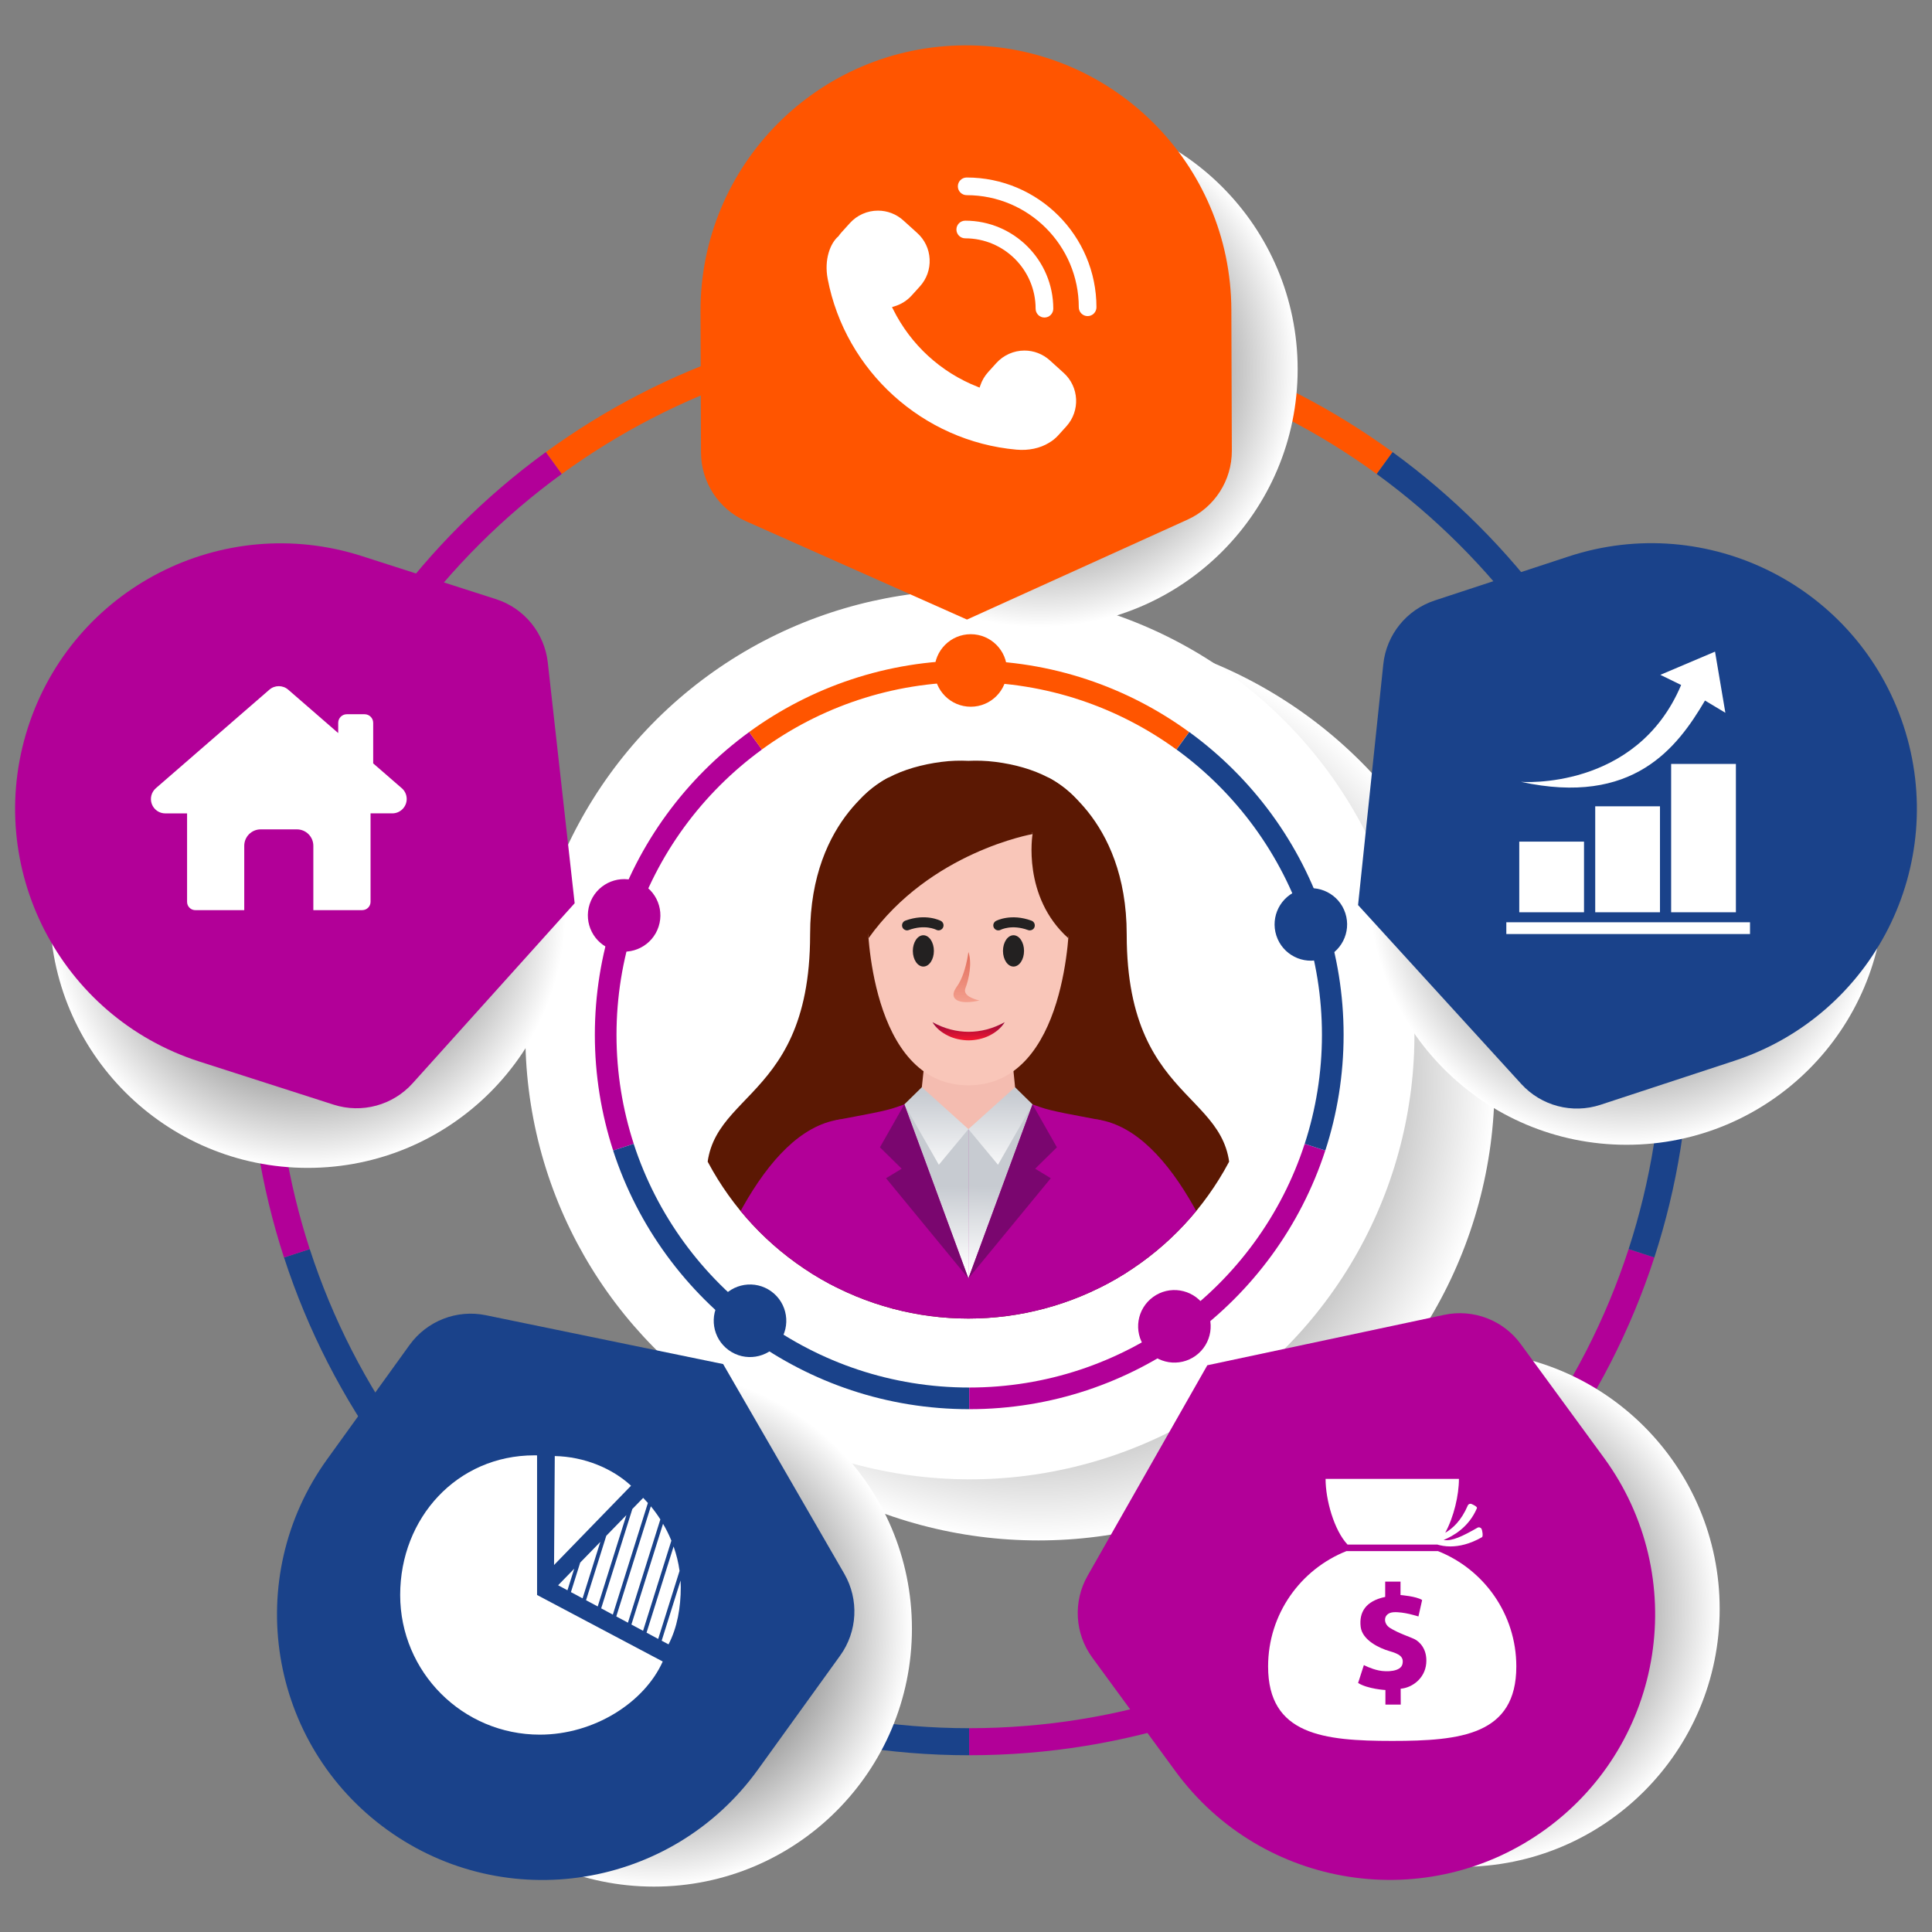 <?xml version="1.0" encoding="utf-8"?>
<!-- Generator: Adobe Illustrator 26.0.1, SVG Export Plug-In . SVG Version: 6.00 Build 0)  -->
<svg version="1.1" id="Capa_1" xmlns="http://www.w3.org/2000/svg" xmlns:xlink="http://www.w3.org/1999/xlink" x="0px" y="0px"
	 viewBox="0 0 512 512" style="enable-background:new 0 0 512 512;" xml:space="preserve">
<rect x="0" y="0" width="512" height="512" fill="#808080" stroke="none"/>
<style type="text/css">
	.st0{fill:#FF5408;}
	.st1{fill:#FF671D;}
	.st2{fill:#9D1D96;}
	.st3{fill:#1A428A;}
	.st4{fill:#F6A98F;}
	.st5{fill:#3C3C3B;}
	.st6{fill:#575756;}
	.st7{fill:#FCFAFA;}
	.st8{fill:#4569AF;}
	.st9{fill:#FBC19D;}
	.st10{fill:#ECECEC;}
	.st11{fill:url(#SVGID_1_);}
	.st12{fill:#FFFFFF;}
	.st13{fill:url(#SVGID_00000131357154489217245470000004139277623854745776_);}
	.st14{fill:url(#SVGID_00000090275853352432900760000012968678807973290157_);}
	.st15{fill:url(#SVGID_00000022540925498977072080000001471299211016029577_);}
	.st16{fill-rule:evenodd;clip-rule:evenodd;fill:#FF1753;}
	.st17{fill-rule:evenodd;clip-rule:evenodd;fill:#FFFFFF;}
	.st18{fill-rule:evenodd;clip-rule:evenodd;fill:#00C9D0;}
	.st19{fill:#B2B1B1;}
	.st20{fill:#B7B6B6;}
	.st21{fill:#B20098;}
	.st22{fill:#51504F;}
	.st23{fill:#4474BC;}
	.st24{opacity:0.33;fill:#FFFFFF;}
	.st25{fill:#E01717;}
	.st26{fill:#EDEBEB;}
	.st27{opacity:0.37;}
	.st28{fill:#F487E9;}
	.st29{fill:#E849E1;}
	.st30{fill:#CE1BBD;}
	.st31{fill:#A0C0E0;}
	.st32{fill:#5E8ABF;}
	.st33{fill:#3865A5;}
	.st34{fill:#F4CBBE;}
	.st35{fill:#F4B098;}
	.st36{fill:#F77F4F;}
	.st37{fill:url(#SVGID_00000001642311722072219340000013672539408192684423_);}
	.st38{fill:url(#SVGID_00000061462521643940868180000009865169582446288830_);}
	.st39{fill:url(#SVGID_00000052791105285949308560000017523763322004574602_);}
	.st40{fill:url(#SVGID_00000058547199930539422280000010901376634398376124_);}
	.st41{fill:url(#SVGID_00000124874551373168677200000005551577298782283702_);}
	.st42{fill:#FF5500;}
	.st43{fill:url(#SVGID_00000154399546116931155340000013621877887524844691_);}
	.st44{fill:url(#SVGID_00000154403864307735903710000011007163277918380961_);}
	.st45{fill:url(#SVGID_00000057134055443220497810000007130356158131479717_);}
	.st46{fill:url(#SVGID_00000030472084450542471020000004267110062303455652_);}
	.st47{fill:url(#SVGID_00000087398275035691105510000018233438592852770491_);}
	.st48{clip-path:url(#SVGID_00000088094382039301681090000016163187040885211042_);}
	.st49{fill-rule:evenodd;clip-rule:evenodd;fill:#5B1803;}
	.st50{fill:#E58A76;}
	.st51{fill:#F9AD95;}
	.st52{fill:#5B1803;}
	.st53{fill:#E2EBED;}
	.st54{fill:#F4BCB0;}
	.st55{fill-rule:evenodd;clip-rule:evenodd;fill:#F9C6B9;}
	.st56{fill:#232121;}
	.st57{fill-rule:evenodd;clip-rule:evenodd;fill:#B20098;}
	.st58{fill-rule:evenodd;clip-rule:evenodd;fill:url(#SVGID_00000038375056374579237550000012744720774222042291_);}
	.st59{fill-rule:evenodd;clip-rule:evenodd;fill:url(#SVGID_00000124125899074814372730000011663972496000065968_);}
	.st60{fill:#1D3751;}
	.st61{fill:#20346D;}
	.st62{fill:url(#SVGID_00000069358875770104869470000017431277644250510989_);}
	.st63{fill-rule:evenodd;clip-rule:evenodd;fill:url(#SVGID_00000171699718512548005590000006913338666215385222_);}
	.st64{fill-rule:evenodd;clip-rule:evenodd;fill:url(#SVGID_00000052788644559915704890000002345596273810159504_);}
	.st65{fill:#7A066F;}
	.st66{fill:url(#SVGID_00000064326869705260373840000006006301055780621500_);}
	.st67{fill:#11162A;}
	.st68{fill:#2A599E;}
	.st69{fill:#002133;}
	.st70{fill:#FFFEFF;}
	.st71{fill:#617478;}
	.st72{opacity:0.67;}
	.st73{opacity:0.15;}
	.st74{fill:#F0F1F2;}
	.st75{fill:#0086B5;}
	.st76{fill:#FFF69D;}
	.st77{fill:#484849;}
	.st78{fill:#EA7A00;}
	.st79{fill:#525251;}
	.st80{fill:#701E43;}
	.st81{fill:#FDF4F9;}
	.st82{fill:#F28E0F;}
	.st83{fill:#E25028;}
	.st84{fill:#EFEFEF;}
	.st85{fill:#FFB48C;}
	.st86{fill:#F19F77;}
	.st87{fill:#353534;}
	.st88{fill:#1F1F1F;}
	.st89{fill:#E9E9E9;}
	.st90{fill:#C9C9C9;}
	.st91{fill:#2C2C2B;}
	.st92{opacity:0.12;fill:#FFFFFF;}
	.st93{fill:#00A4DD;}
	.st94{fill:#DCDCDC;}
	.st95{fill:none;stroke:#FFFFFF;stroke-width:4;stroke-linecap:round;stroke-linejoin:round;}
	.st96{fill:none;stroke:#FFFFFF;stroke-width:4;stroke-linecap:round;stroke-linejoin:round;stroke-dasharray:0.251,8.039;}
	.st97{fill:#BBE2F9;}
	.st98{fill:#C6C6C6;}
	.st99{fill:#0080C6;}
	.st100{fill:#FFF2DB;}
	.st101{fill:#930386;}
	.st102{fill:#31241C;}
	.st103{fill:#EA9363;}
	.st104{opacity:0.15;fill:#AB5D2D;}
	.st105{fill:#1A191F;}
	.st106{fill:#1F0E03;}
	.st107{fill:#49687A;}
	.st108{fill:#F5CDB3;}
	.st109{clip-path:url(#SVGID_00000153691757047512217590000013957576780568218557_);}
	.st110{fill:#F86E3C;}
	.st111{opacity:0.6;fill:#FFD045;}
	.st112{clip-path:url(#SVGID_00000153691757047512217590000013957576780568218557_);fill:#B20098;}
	.st113{clip-path:url(#XMLID_00000097495555755044817300000007239207205586024628_);fill:#1A428A;}
	.st114{clip-path:url(#XMLID_00000149362122539596735730000010338570413378982030_);fill:#1A428A;}
	.st115{clip-path:url(#SVGID_00000114765686034684677010000017495033880463574949_);}
	.st116{fill:#D19E7B;}
	.st117{opacity:0.2;clip-path:url(#XMLID_00000100354575893436126400000009816609437570656177_);fill:#96A8B4;}
	.st118{fill:#496870;}
	.st119{opacity:0.4;fill:#FFFFFF;}
	.st120{fill:none;stroke:#1B424C;stroke-width:26;stroke-miterlimit:10;}
	.st121{fill:#FFBC99;}
	.st122{opacity:0.5;fill:#FFFFFF;}
	.st123{opacity:0.2;clip-path:url(#XMLID_00000164489752821149158500000002438376700016347276_);fill:#96A8B4;}
</style>
<g>
	<g>
		
			<radialGradient id="SVGID_1_" cx="187.129" cy="347.661" r="55.068" gradientTransform="matrix(2.195 0 0 2.195 -135.566 -475.789)" gradientUnits="userSpaceOnUse">
			<stop  offset="0" style="stop-color:#000000"/>
			<stop  offset="1" style="stop-color:#FFFFFF"/>
		</radialGradient>
		<circle class="st11" cx="275.19" cy="287.35" r="120.88"/>
		<path class="st42" d="M256.84,90.5v-7.17c-41.94,0-80.7,13.56-112.2,36.49l4.22,5.8C179.18,103.55,216.48,90.5,256.84,90.5z"/>
		<path class="st42" d="M364.83,125.61l4.22-5.8c-31.5-22.93-70.26-36.49-112.2-36.49v7.17C297.21,90.5,334.51,103.55,364.83,125.61
			z"/>
		
			<ellipse transform="matrix(0.988 -0.157 0.157 0.988 -39.781 43.61)" class="st12" cx="256.84" cy="274.24" rx="117.76" ry="117.76"/>
		<path class="st3" d="M148.86,422.87c-31.01-22.57-54.68-54.59-66.77-91.85l-6.82,2.22c12.57,38.71,37.16,71.98,69.38,95.43
			c31.5,22.93,70.26,36.49,112.2,36.49v-7.17C216.48,457.99,179.18,444.94,148.86,422.87z"/>
		<path class="st21" d="M144.64,119.81c-32.22,23.45-56.81,56.72-69.38,95.43c-6.03,18.59-9.34,38.4-9.34,59
			c0,20.6,3.3,40.41,9.34,59l6.82-2.22c-5.81-17.89-8.99-36.96-8.99-56.78c0-19.82,3.18-38.9,8.99-56.78
			c12.1-37.26,35.76-69.28,66.77-91.85L144.64,119.81z"/>
		<path class="st21" d="M431.6,331.02c-12.1,37.26-35.76,69.28-66.77,91.85c-30.32,22.07-67.62,35.12-107.99,35.12v7.17
			c41.94,0,80.7-13.56,112.2-36.49c32.22-23.45,56.81-56.72,69.38-95.43L431.6,331.02z"/>
		<path class="st3" d="M438.43,215.24c-12.57-38.71-37.16-71.98-69.38-95.43l-4.22,5.8c31.01,22.57,54.68,54.59,66.77,91.85
			c5.81,17.89,8.99,36.96,8.99,56.78c0,19.82-3.18,38.9-8.99,56.78l6.82,2.22c6.03-18.59,9.34-38.4,9.34-59
			C447.76,253.64,444.46,233.83,438.43,215.24z"/>
		<path class="st21" d="M198.54,193.99c-16.74,12.19-29.52,29.48-36.05,49.59c-3.14,9.66-4.85,19.96-4.85,30.66s1.72,21,4.85,30.66
			l5.46-1.77c-2.95-9.1-4.57-18.8-4.57-28.89c0-10.08,1.62-19.79,4.57-28.89c6.15-18.95,18.19-35.24,33.97-46.72L198.54,193.99z"/>
		<path class="st3" d="M201.91,349.85c-15.78-11.48-27.81-27.77-33.97-46.72l-5.46,1.77c6.53,20.12,19.31,37.41,36.05,49.59
			c16.37,11.91,36.51,18.96,58.31,18.96v-5.74C236.31,367.72,217.33,361.08,201.91,349.85z"/>
		<path class="st42" d="M256.84,175.03c-21.8,0-41.94,7.05-58.31,18.96l3.37,4.64c15.42-11.22,34.4-17.86,54.93-17.86
			c20.54,0,39.51,6.64,54.93,17.86l3.37-4.64C298.78,182.07,278.64,175.03,256.84,175.03z"/>
		<path class="st21" d="M345.75,303.13c-6.15,18.95-18.19,35.24-33.97,46.72c-15.42,11.22-34.4,17.86-54.93,17.86v5.74
			c21.8,0,41.94-7.05,58.31-18.96c16.74-12.19,29.52-29.48,36.05-49.59L345.75,303.13z"/>
		<path class="st3" d="M351.21,243.58c-6.53-20.12-19.31-37.41-36.05-49.59l-3.37,4.64c15.78,11.48,27.81,27.77,33.97,46.72
			c2.95,9.1,4.57,18.8,4.57,28.89c0,10.08-1.62,19.79-4.57,28.89l5.46,1.77c3.14-9.66,4.85-19.96,4.85-30.66
			S354.34,253.24,351.21,243.58z"/>
		
			<radialGradient id="SVGID_00000151502443506635579310000015777662155126919582_" cx="187.284" cy="261.328" r="31.145" gradientTransform="matrix(2.195 0 0 2.195 -135.566 -475.789)" gradientUnits="userSpaceOnUse">
			<stop  offset="0" style="stop-color:#000000"/>
			<stop  offset="1" style="stop-color:#FFFFFF"/>
		</radialGradient>
		<circle style="fill:url(#SVGID_00000151502443506635579310000015777662155126919582_);" cx="275.53" cy="97.84" r="68.36"/>
		<g>
			<g>
				<g>
					<g>
						<path class="st42" d="M255.75,12.02L255.75,12.02L255.75,12.02c-38.85,0.13-70.24,31.73-70.11,70.58l0.13,37.32
							c0.03,7.87,4.67,14.98,11.85,18.18l58.64,26.09l58.46-26.49c7.17-3.25,11.76-10.4,11.73-18.26l-0.13-37.32
							C326.2,43.28,294.6,11.89,255.75,12.02z"/>
					</g>
				</g>
				<circle class="st42" cx="257.26" cy="177.68" r="9.61"/>
			</g>
		</g>
		
			<radialGradient id="SVGID_00000125604517686415971430000017609956359025221554_" cx="258.138" cy="323.822" r="31.145" gradientTransform="matrix(2.195 0 0 2.195 -135.566 -475.789)" gradientUnits="userSpaceOnUse">
			<stop  offset="0" style="stop-color:#000000"/>
			<stop  offset="1" style="stop-color:#FFFFFF"/>
		</radialGradient>
		<circle style="fill:url(#SVGID_00000125604517686415971430000017609956359025221554_);" cx="431.06" cy="235.02" r="68.36"/>
		<g>
			<g>
				<g>
					<g>
						<path class="st3" d="M504.46,192.35L504.46,192.35L504.46,192.35c-12.13-36.91-51.89-57-88.79-44.87l-35.45,11.65
							c-7.47,2.46-12.81,9.07-13.63,16.89l-6.69,63.83l43.26,47.42c5.3,5.81,13.52,7.97,20.99,5.51l35.45-11.65
							C496.51,269.02,516.59,229.26,504.46,192.35z"/>
					</g>
				</g>
				<path class="st3" d="M350.36,254.12c5.05-1.64,7.81-7.06,6.17-12.11c-1.64-5.05-7.06-7.81-12.11-6.17
					c-5.05,1.64-7.81,7.06-6.17,12.11C339.89,253,345.31,255.76,350.36,254.12z"/>
			</g>
		</g>
		
			<radialGradient id="SVGID_00000134937833959201212660000013627694884892961680_" cx="238.235" cy="410.995" r="31.145" gradientTransform="matrix(2.195 0 0 2.195 -135.566 -475.789)" gradientUnits="userSpaceOnUse">
			<stop  offset="0" style="stop-color:#000000"/>
			<stop  offset="1" style="stop-color:#FFFFFF"/>
		</radialGradient>
		<circle style="fill:url(#SVGID_00000134937833959201212660000013627694884892961680_);" cx="387.37" cy="426.37" r="68.36"/>
		<g>
			<g>
				<g>
					<g>
						<path class="st21" d="M409.82,484.62L409.82,484.62L409.82,484.62c31.35-22.94,38.17-66.96,15.23-98.31l-22.04-30.12
							c-4.65-6.35-12.58-9.38-20.28-7.74l-62.78,13.36l-31.73,55.79c-3.89,6.84-3.4,15.32,1.24,21.67l22.04,30.12
							C334.45,500.74,378.47,507.56,409.82,484.62z"/>
					</g>
				</g>
				<path class="st21" d="M303.45,357.14c3.12,4.29,9.13,5.25,13.43,2.13c4.29-3.12,5.25-9.13,2.13-13.43
					c-3.12-4.29-9.13-5.25-13.42-2.13C301.28,346.84,300.33,352.85,303.45,357.14z"/>
			</g>
		</g>
		
			<radialGradient id="SVGID_00000070800513061895572710000003604805255217487234_" cx="140.712" cy="413.384" r="31.145" gradientTransform="matrix(2.195 0 0 2.195 -135.566 -475.789)" gradientUnits="userSpaceOnUse">
			<stop  offset="0" style="stop-color:#000000"/>
			<stop  offset="1" style="stop-color:#FFFFFF"/>
		</radialGradient>
		<circle style="fill:url(#SVGID_00000070800513061895572710000003604805255217487234_);" cx="173.31" cy="431.61" r="68.36"/>
		<g>
			<g>
				<g>
					<g>
						<path class="st3" d="M102.61,484.92L102.61,484.92L102.61,484.92c31.51,22.73,75.48,15.61,98.21-15.9l21.83-30.27
							c4.6-6.38,5.03-14.87,1.1-21.68l-32.11-55.58l-62.87-12.94c-7.71-1.59-15.62,1.5-20.23,7.88l-21.83,30.27
							C63.98,418.22,71.1,462.19,102.61,484.92z"/>
					</g>
				</g>
				<path class="st3" d="M190.98,344.37c-3.12,4.29-2.17,10.31,2.13,13.43c4.29,3.12,10.3,2.17,13.43-2.13
					c3.12-4.29,2.17-10.3-2.13-13.43C200.11,339.12,194.1,340.07,190.98,344.37z"/>
			</g>
		</g>
		
			<radialGradient id="SVGID_00000126311265747541770570000012232927285068719551_" cx="98.917" cy="326.608" r="31.145" gradientTransform="matrix(2.195 0 0 2.195 -135.566 -475.789)" gradientUnits="userSpaceOnUse">
			<stop  offset="0" style="stop-color:#000000"/>
			<stop  offset="1" style="stop-color:#FFFFFF"/>
		</radialGradient>
		<circle style="fill:url(#SVGID_00000126311265747541770570000012232927285068719551_);" cx="81.56" cy="241.14" r="68.36"/>
		<g>
			<g>
				<g>
					<g>
						<path class="st21" d="M7.39,192.84L7.39,192.84L7.39,192.84c-11.88,36.99,8.47,76.61,45.47,88.49l35.53,11.41
							c7.49,2.41,15.69,0.19,20.96-5.66l42.94-47.71l-7.12-63.79c-0.87-7.82-6.25-14.4-13.74-16.8l-35.53-11.41
							C58.89,135.5,19.27,155.85,7.39,192.84z"/>
					</g>
				</g>
				<path class="st21" d="M168.37,233.45c-5.05-1.64-10.47,1.12-12.11,6.17s1.12,10.47,6.17,12.11c5.05,1.64,10.47-1.12,12.11-6.17
					C176.18,240.51,173.42,235.09,168.37,233.45z"/>
			</g>
		</g>
	</g>
	<g>
		<g>
			<g>
				<defs>
					<circle id="SVGID_00000075854180614393563080000004232562863310647702_" cx="256.64" cy="271.23" r="78.2"/>
				</defs>
				<clipPath id="SVGID_00000043444656980819611770000014897565311605928066_">
					<use xlink:href="#SVGID_00000075854180614393563080000004232562863310647702_"  style="overflow:visible;"/>
				</clipPath>
				<g style="clip-path:url(#SVGID_00000043444656980819611770000014897565311605928066_);">
					<path class="st49" d="M263.82,201.91c-2.59-0.33-4.95-0.38-7.17-0.28c-2.22-0.1-4.58-0.06-7.17,0.28
						c-20.69,2.67-34.9,16.37-23.47,46.44c6.75,17.77,20.68,19.97,30.64,18.94c9.96,1.03,23.89-1.18,30.64-18.94
						C298.71,218.28,284.51,204.57,263.82,201.91z"/>
					<g>
						<g>
							<g>
								<path class="st50" d="M196.58,418.74c0,0,2.26,7.14,1.52,11.21c-0.74,4.06-8.05,5.33-8.05,5.33s-1.01-7-1.17-7.89
									c-0.16-0.89-0.26-2.02,1.06-3.23C191.24,422.95,196.58,418.74,196.58,418.74z"/>
								<path class="st51" d="M214.24,354.36c0,0-16.3,42.43-18.82,48.82s2.6,13.33,1.08,22.16c-1.52,8.82-5.94,15.97-8.76,16.03
									c-2.82,0.05-1.96-3.47-1.96-3.47s-0.98,2.51-3.8,1.91c-2.82-0.6-1.62-4.67-1.62-4.67s-1.7,1.17-3.39,0.21
									c-1.69-0.96-0.7-4.01-0.7-4.01s-1.11,0.52-2.06-0.57c-0.95-1.09-1.02-3.36,1.08-6.33c2.1-2.97,1.09-8.25,2-13.66
									c0.34-2.01,8.25-48.75,11.89-65.41c2.04-9.36,10.6-12.51,18.11-10.45C210.7,335.83,218.5,343.26,214.24,354.36z"/>
								<path class="st50" d="M194.83,365.98l-7.58-0.41l-2.52,2.73v0c0,0,7.29,7.77,19.07,13.21c1.84-4.77,3.72-9.65,5.37-13.94
									C203.95,367.1,194.83,365.98,194.83,365.98z"/>
								<path class="st50" d="M215.36,349.74c-0.31-0.57-0.6-0.97-0.86-1.14c-2.49-1.66-10.63-5.98-12.79-5.48
									c-2.16,0.5-14.51,11.9-14.51,11.9l0,0c0,0,7.98,12.24,20.77,15.61c3.46-8.99,6.26-16.28,6.26-16.28
									C214.86,352.73,215.2,351.2,215.36,349.74z"/>
								<path class="st50" d="M181.68,439.7c-0.08-0.05-1.32-0.94-0.17-4.46c1.19-3.64,2.56-6.62,2.33-6.83
									c-0.15-0.14-3.5,6.7-3.5,6.7S179.24,438.89,181.68,439.7z"/>
								<path class="st50" d="M176.95,435.33c0,0-0.95-1.41,0.47-4.65c1.42-3.25,1.52-2.72,1.26-2.75
									c-0.57-0.08-2.42,3.39-2.42,3.39S175.26,434.37,176.95,435.33z"/>
								<path class="st50" d="M187.78,436.2c1.88-3.99,2.48-6.05,2.69-6.9c0.21-0.85-3.7,6.41-4.69,8.59c0,0-0.68,2.8,1.18,3.36
									C186.95,441.25,185.9,440.19,187.78,436.2z"/>
							</g>
							<g>
								<g>
									<path class="st52" d="M298.59,247.65c0-31.42-20.56-41.48-20.56-41.48l-21.39-0.7l-21.39,0.7c0,0-20.56,10.06-20.56,41.48
										c0,47.88-32.19,40.91-26.76,69.61c5.43,28.7,68.71,38.11,68.71,38.11s63.28-9.42,68.71-38.11
										C330.78,288.57,298.59,295.54,298.59,247.65z"/>
									<path class="st21" d="M222.21,296.72c-19.85,3.18-33.68,36.45-42.49,66.67c-1.43,4.91,22.1,11.67,34.67,10.5
										C214.4,373.9,234.9,294.69,222.21,296.72z"/>
									<path class="st12" d="M181.64,357.06c-0.66,2.12-1.3,4.23-1.91,6.33c-1.43,4.91,22.1,11.67,34.67,10.5
										c0,0,0.76-2.92,1.89-7.62C204.66,367.21,184.44,361.77,181.64,357.06z"/>
									<path class="st53" d="M214.45,373.69c0.01-0.05,0.02-0.1,0.04-0.16c0.02-0.07,0.04-0.15,0.06-0.24
										c0.01-0.06,0.03-0.12,0.05-0.18c0.01-0.05,0.03-0.11,0.04-0.17c0.05-0.18,0.09-0.37,0.15-0.6c0-0.02,0.01-0.03,0.01-0.05
										c0.03-0.13,0.07-0.26,0.1-0.41c0.02-0.1,0.05-0.2,0.08-0.3c0.05-0.18,0.09-0.37,0.14-0.57c0.03-0.13,0.07-0.27,0.1-0.41
										c0.03-0.13,0.07-0.26,0.1-0.4c0.05-0.2,0.1-0.41,0.15-0.62c0.04-0.16,0.08-0.32,0.12-0.48c0.05-0.21,0.1-0.42,0.16-0.64
										c0.03-0.12,0.06-0.23,0.09-0.35c0.08-0.33,0.16-0.67,0.25-1.02c0.02-0.08,0.04-0.15,0.06-0.23
										c0.04-0.18,0.09-0.38,0.14-0.57c-4.31,0.35-9.79-0.19-15.14-1.23l-2.54,7.56c1.36,0.28,2.73,0.52,4.1,0.72
										c0.06,0.01,0.13,0.02,0.19,0.03c1.32,0.19,2.63,0.35,3.91,0.46c0.11,0.01,0.21,0.02,0.32,0.03
										c0.54,0.04,1.07,0.08,1.59,0.11c0.1,0.01,0.2,0.01,0.3,0.02c0.59,0.03,1.17,0.05,1.74,0.05c0.1,0,0.2,0,0.3,0
										c0.46,0,0.92,0,1.36-0.02c0.14,0,0.29-0.01,0.43-0.01c0.53-0.02,1.05-0.05,1.54-0.1c0,0,0.01-0.04,0.03-0.13
										C214.43,373.75,214.44,373.72,214.45,373.69z"/>
									<path class="st51" d="M299.05,354.36c0,0,16.3,42.43,18.82,48.82c2.52,6.39-2.6,13.33-1.08,22.16
										c1.52,8.82,5.94,15.97,8.76,16.03c2.82,0.05,1.96-3.47,1.96-3.47s0.98,2.51,3.8,1.91s1.62-4.67,1.62-4.67
										s1.7,1.17,3.39,0.21c1.69-0.96,0.7-4.01,0.7-4.01s1.11,0.52,2.06-0.57c0.95-1.09,1.02-3.36-1.08-6.33
										c-2.1-2.97-1.09-8.25-2-13.66c-0.34-2.01-8.25-48.75-11.89-65.41c-2.04-9.36-10.6-12.51-18.11-10.45
										C302.59,335.83,294.78,343.26,299.05,354.36z"/>
									<path class="st50" d="M318.45,365.98l7.58-0.41l2.52,2.73v0c0,0-7.29,7.77-19.07,13.21c-1.84-4.77-3.72-9.65-5.37-13.94
										C309.33,367.1,318.45,365.98,318.45,365.98z"/>
									<path class="st21" d="M291.07,296.72c19.85,3.18,33.68,36.45,42.49,66.67c1.43,4.91-22.1,11.67-34.67,10.5
										C298.89,373.9,278.39,294.69,291.07,296.72z"/>
									<path class="st12" d="M331.65,357.06c0.66,2.12,1.3,4.23,1.91,6.33c1.43,4.91-22.1,11.67-34.67,10.5
										c0,0-0.76-2.92-1.89-7.62C308.62,367.21,328.85,361.77,331.65,357.06z"/>
									<path class="st53" d="M298.84,373.69c-0.01-0.05-0.02-0.1-0.04-0.16c-0.02-0.07-0.04-0.15-0.06-0.24
										c-0.01-0.06-0.03-0.12-0.05-0.18c-0.01-0.05-0.03-0.11-0.04-0.17c-0.05-0.18-0.09-0.37-0.15-0.6
										c0-0.02-0.01-0.03-0.01-0.05c-0.03-0.13-0.07-0.26-0.1-0.41c-0.02-0.1-0.05-0.2-0.08-0.3c-0.05-0.18-0.09-0.37-0.14-0.57
										c-0.03-0.13-0.07-0.27-0.1-0.41c-0.03-0.13-0.07-0.26-0.1-0.4c-0.05-0.2-0.1-0.41-0.15-0.62
										c-0.04-0.16-0.08-0.32-0.12-0.48c-0.05-0.21-0.1-0.42-0.16-0.64c-0.03-0.12-0.06-0.23-0.09-0.35
										c-0.08-0.33-0.16-0.67-0.25-1.02c-0.02-0.08-0.04-0.15-0.06-0.23c-0.04-0.18-0.09-0.38-0.14-0.57
										c4.31,0.35,9.79-0.19,15.14-1.23l2.54,7.56c-1.36,0.28-2.73,0.52-4.1,0.72c-0.06,0.01-0.13,0.02-0.19,0.03
										c-1.32,0.19-2.63,0.35-3.91,0.46c-0.11,0.01-0.21,0.02-0.32,0.03c-0.54,0.04-1.07,0.08-1.59,0.11
										c-0.1,0.01-0.2,0.01-0.3,0.02c-0.59,0.03-1.17,0.05-1.74,0.05c-0.1,0-0.2,0-0.3,0c-0.46,0-0.92,0-1.36-0.02
										c-0.14,0-0.29-0.01-0.43-0.01c-0.53-0.02-1.05-0.05-1.54-0.1c0,0-0.01-0.04-0.03-0.13
										C298.85,373.75,298.84,373.72,298.84,373.69z"/>
									<g>
										<path class="st54" d="M268.42,282.29l-11.78,1.99l-11.69-2.32l-1.19,11.22c0,0,1.56,6.73,12.88,6.73
											s12.88-6.73,12.88-6.73L268.42,282.29z"/>
										<g>
											<path class="st55" d="M283.37,243.95c0-12.58-6.55-28.69-26.73-28.69s-26.73,16.11-26.73,28.69
												c0,0,0.28,43.67,26.73,43.67v0l0,0l0,0v0C283.09,287.62,283.37,243.95,283.37,243.95z"/>
											<g>
												<g>
													<g>
														<g>
															<path class="st56" d="M240.38,246.56c-0.54,0-1.05-0.33-1.25-0.87c-0.25-0.69,0.1-1.45,0.79-1.71
																c5.42-2,9.26-0.01,9.42,0.07c0.65,0.34,0.89,1.15,0.55,1.8c-0.34,0.65-1.14,0.89-1.79,0.55
																c-0.15-0.08-3.04-1.49-7.27,0.07C240.68,246.53,240.53,246.56,240.38,246.56z"/>
														</g>
													</g>
												</g>
												<g>
													<path class="st56" d="M272.91,246.56c-0.15,0-0.31-0.03-0.46-0.08c-4.31-1.59-7.23-0.09-7.26-0.07
														c-0.65,0.34-1.45,0.1-1.8-0.55s-0.1-1.45,0.55-1.8c0.16-0.09,4.01-2.07,9.42-0.07c0.69,0.25,1.04,1.02,0.79,1.71
														C273.96,246.23,273.45,246.56,272.91,246.56z"/>
												</g>
											</g>
										</g>
										<path class="st57" d="M294.99,301.14c-0.15-2.19-1.76-4-3.92-4.42c-6.54-1.26-12.31-2.22-15.35-3.31
											c-3.59-1.29-5.32-1.9-6.2-0.91c0,0-4.69,6.73-12.88,6.73c-8.19,0-12.88-6.73-12.88-6.73c-0.88-0.99-2.61-0.38-6.2,0.91
											c-3.04,1.09-8.81,2.06-15.35,3.31c-2.16,0.41-3.77,2.22-3.92,4.42c-0.73,11.05-14.15,125.79-13.15,127.66
											c0,0,22.76,5.69,51.49,5.69s51.49-5.69,51.49-5.69C309.13,426.93,295.72,312.19,294.99,301.14z"/>
										<g>
											
												<linearGradient id="SVGID_00000051375665021085306350000007148019328820162739_" gradientUnits="userSpaceOnUse" x1="248.176" y1="314.333" x2="247.78" y2="336.692">
												<stop  offset="0" style="stop-color:#C7CBD1"/>
												<stop  offset="1" style="stop-color:#FFFFFF"/>
											</linearGradient>
											
												<polygon style="fill-rule:evenodd;clip-rule:evenodd;fill:url(#SVGID_00000051375665021085306350000007148019328820162739_);" points="
												239.66,292.67 256.64,338.79 256.64,299.23 											"/>
											
												<linearGradient id="SVGID_00000018945127401671474860000009717514033364229509_" gradientUnits="userSpaceOnUse" x1="264.808" y1="314.381" x2="264.406" y2="337.109">
												<stop  offset="0" style="stop-color:#C7CBD1"/>
												<stop  offset="1" style="stop-color:#FFFFFF"/>
											</linearGradient>
											
												<polygon style="fill-rule:evenodd;clip-rule:evenodd;fill:url(#SVGID_00000018945127401671474860000009717514033364229509_);" points="
												256.64,299.23 256.64,338.79 273.63,292.67 											"/>
										</g>
										<path class="st60" d="M207.39,402.69c-1.55,14.92-2.54,25.55-2.24,26.11c0,0,22.76,5.69,51.49,5.69s51.49-5.69,51.49-5.69
											c0.59-1.09-3.79-41.04-7.65-76.1C289.05,401.66,207.39,402.69,207.39,402.69z"/>
									</g>
								</g>
								<g>
									<path class="st61" d="M239.73,233.99L239.73,233.99c-0.01,0-0.02,0-0.04,0.01C239.71,234,239.72,234,239.73,233.99z"/>
								</g>
							</g>
							<g>
								<path class="st50" d="M186.76,351.39c-0.03,0.1-0.06,0.2-0.08,0.3C186.72,351.58,186.75,351.48,186.76,351.39z"/>
							</g>
							<g>
								<path class="st50" d="M223.57,266.95c0.03-0.06,0.06-0.11,0.1-0.17C223.6,266.88,223.57,266.95,223.57,266.95z"/>
							</g>
						</g>
					</g>
					<ellipse class="st56" cx="244.7" cy="252" rx="2.79" ry="4.15"/>
					<ellipse class="st56" cx="268.59" cy="252" rx="2.79" ry="4.15"/>
					
						<linearGradient id="SVGID_00000140726265130683154160000012183913440274995841_" gradientUnits="userSpaceOnUse" x1="256.128" y1="252.166" x2="256.128" y2="266.288">
						<stop  offset="0" style="stop-color:#E26C59"/>
						<stop  offset="1" style="stop-color:#F4A190"/>
					</linearGradient>
					<path style="fill:url(#SVGID_00000140726265130683154160000012183913440274995841_);" d="M256.64,252.28
						c0,0-0.68,5.92-3.11,9.25c-2.43,3.33,0.63,4.89,6.04,3.6c0,0-4.63-0.87-3.73-3.22C256.74,259.58,257.68,255.35,256.64,252.28z"
						/>
					
						<linearGradient id="SVGID_00000097497223626798937110000002794060550621306812_" gradientUnits="userSpaceOnUse" x1="248.206" y1="289.887" x2="248.012" y2="311.604">
						<stop  offset="0" style="stop-color:#C7CBD1"/>
						<stop  offset="1" style="stop-color:#FFFFFF"/>
					</linearGradient>
					
						<polygon style="fill-rule:evenodd;clip-rule:evenodd;fill:url(#SVGID_00000097497223626798937110000002794060550621306812_);" points="
						244.3,288.12 239.66,292.67 248.8,308.67 256.64,299.23 					"/>
					
						<linearGradient id="SVGID_00000037680998634888214270000005240436777230395577_" gradientUnits="userSpaceOnUse" x1="265.187" y1="290.039" x2="264.993" y2="311.755">
						<stop  offset="0" style="stop-color:#C7CBD1"/>
						<stop  offset="1" style="stop-color:#FFFFFF"/>
					</linearGradient>
					
						<polygon style="fill-rule:evenodd;clip-rule:evenodd;fill:url(#SVGID_00000037680998634888214270000005240436777230395577_);" points="
						268.99,288.12 273.63,292.67 264.48,308.67 256.64,299.23 					"/>
					<polygon class="st65" points="239.66,292.67 233.19,304.05 238.96,309.72 234.81,312.24 256.64,338.79 					"/>
					<polygon class="st65" points="273.63,292.67 280.09,304.05 274.33,309.72 278.47,312.24 256.64,338.79 					"/>
				</g>
			</g>
		</g>
		<path class="st49" d="M273.64,221.04c0,0-27.15,4.7-43.47,27.6c0,0-2.15-15.14-2.15-15.62s2.71-10.18,6.69-12.02
			c3.97-1.84,10.18-5.73,10.18-5.73l23.95-9.78L273.64,221.04z"/>
		<path class="st49" d="M273.64,221.04c0,0-2.82,16.58,9.48,27.6c0,0,2.15-15.14,2.15-15.62s-2.71-10.18-6.69-12.02
			c-3.97-1.84,3.79-6.64,3.79-6.64l-9.45-4.36L273.64,221.04z"/>
		
			<linearGradient id="SVGID_00000136405603739577394290000015601530929363552167_" gradientUnits="userSpaceOnUse" x1="256.69" y1="270.115" x2="256.69" y2="275.716">
			<stop  offset="0" style="stop-color:#81043A"/>
			<stop  offset="1" style="stop-color:#F51730"/>
		</linearGradient>
		<path style="fill:url(#SVGID_00000136405603739577394290000015601530929363552167_);" d="M266.26,270.89
			c-0.94,1.57-2.45,2.76-4.12,3.58c-1.68,0.83-3.58,1.21-5.45,1.24c-1.88-0.03-3.78-0.41-5.46-1.24c-1.67-0.81-3.18-2.01-4.12-3.58
			c3.15,1.72,6.33,2.54,9.57,2.55C259.94,273.43,263.12,272.62,266.26,270.89z"/>
	</g>
	<g>
		<path class="st12" d="M167.23,393.73c-4.97-4.6-12.38-7.7-20.21-7.86l-0.19,28.87L167.23,393.73z"/>
		<path class="st12" d="M141.59,385.68c-20.44,0-35.54,16.57-35.54,37.01s16.57,37.01,37.01,37.01c14.33,0,27.67-8.46,32.57-19.38
			l-33.3-17.63v-37C142.08,385.69,141.84,385.68,141.59,385.68z"/>
		<g>
			<polygon class="st12" points="160.67,407 155.31,424.08 158.4,425.73 166,401.52 			"/>
			<polygon class="st12" points="153.76,414.1 151.3,421.93 154.39,423.58 159.09,408.62 			"/>
			<path class="st12" d="M175.71,403.82l-8.38,26.7l3.09,1.66l7.5-23.89C177.29,406.74,176.55,405.24,175.71,403.82z"/>
			<path class="st12" d="M178.51,409.83l-7.17,22.84l3.09,1.66l5.66-18.03C179.78,414.07,179.25,411.91,178.51,409.83z"/>
			<path class="st12" d="M180.41,420.59c0-0.58-0.02-1.16-0.05-1.74l-5.01,15.95l1.82,0.97C179.49,431.29,180.41,426,180.41,420.59z
				"/>
			<path class="st12" d="M170.45,396.95l-2.87,2.95l-8.26,26.33l3.09,1.66l9.29-29.59C171.29,397.83,170.87,397.38,170.45,396.95z"
				/>
			<polygon class="st12" points="147.91,420.11 150.38,421.44 152.18,415.72 			"/>
			<path class="st12" d="M172.48,399.19l-9.16,29.18l3.09,1.66l8.59-27.37C174.23,401.45,173.39,400.28,172.48,399.19z"/>
		</g>
	</g>
	<path class="st12" d="M96.01,241.19c1.21,0,2.19-0.98,2.19-2.19v-23.45h5.76h0.01c2.1,0,3.81-1.71,3.81-3.81
		c0-1.2-0.56-2.28-1.43-2.97l-7.45-6.46v-10.75c0-1.26-1.02-2.28-2.28-2.28h-4.71c-1.26,0-2.28,1.02-2.28,2.28v2.71l-13.25-11.5
		c-1.43-1.24-3.56-1.24-4.99,0l-30.08,26.11c-1.2,1.04-1.63,2.72-1.07,4.21c0.56,1.49,1.98,2.47,3.57,2.47h5.77v23.45
		c0,1.21,0.98,2.19,2.19,2.19h12.96v-17.05c0-2.41,1.95-4.36,4.36-4.36h9.59c2.41,0,4.36,1.95,4.36,4.36v17.05H96.01z"/>
	<g>
		<path class="st12" d="M391.55,404.86c-3.93,2.25-6.74,3.62-8.98,3.26c2.41-1.03,6.62-3.25,8.83-8.43
			c0.17-0.39-1.03-0.95-1.42-1.11c-0.39-0.17-0.85,0.01-1.01,0.41c-1.71,4.01-4.03,6.1-5.97,7.21c2.27-4.16,3.63-9.95,3.63-14.28
			h-17.31h-18.03c0,5.57,2.25,13.6,5.82,17.41h23.71c0-0.01,0.01-0.01,0.01-0.02c0.95,0.28,2.14,0.51,3.54,0.51
			c2.28,0,5.11-0.59,8.36-2.44c0.37-0.21,0.1-1.85-0.12-2.22C392.4,404.78,391.92,404.65,391.55,404.86z"/>
		<path class="st12" d="M381.08,411.06h-0.16h-23.93h-0.17c-12.16,4.83-20.76,16.69-20.76,30.57c0,18.16,14.73,19.73,32.89,19.73
			c18.16,0,32.89-1.57,32.89-19.73C401.84,427.75,393.24,415.89,381.08,411.06z M377.96,440.87c-0.38,4-3.77,6.41-6.77,6.66
			l0.02,4.21h-4.06v-3.87c0,0-4.61-0.24-7.24-1.86l1.53-4.75c0,0,1.83,0.99,3.96,1.43c2.12,0.44,5.81,0.32,6.26-1.68
			c0.44-1.94-0.82-2.7-3.45-3.45c-2.62-0.75-7.2-2.89-7.62-6.43c-0.45-3.85,1.29-6.83,6.5-7.93v-4.06h4.06v3.56
			c0,0,4.17,0.32,5.73,1.32l-0.98,4.36c0,0-3.93-1.31-6.62-1.12c-2.69,0.19-2.87,2.91-0.96,4.13c2.25,1.44,5.58,2.49,6.64,3.05
			C376.02,435,378.33,436.88,377.96,440.87z"/>
	</g>
	<g>
		<rect x="442.87" y="202.45" class="st12" width="17.16" height="39.31"/>
		<rect x="422.75" y="213.68" class="st12" width="17.16" height="28.08"/>
		<rect x="402.62" y="223.04" class="st12" width="17.16" height="18.72"/>
		<path class="st12" d="M440.01,178.84l5.51,2.69c-11.86,28.11-42.45,25.67-42.45,25.67c29.72,6.47,41.39-9.01,48.77-21.55l5.4,3.24
			l-2.74-16.2L440.01,178.84z"/>
		<rect x="399.19" y="244.41" class="st12" width="64.58" height="3.12"/>
	</g>
	<g>
		<path class="st12" d="M241.6,78.31l2.18-2.41c1.8-1.99,2.71-4.55,2.58-7.23c-0.13-2.68-1.3-5.14-3.29-6.93l-3.68-3.33
			c-1.85-1.67-4.23-2.59-6.72-2.59c-2.83,0-5.54,1.2-7.44,3.3l-2.18,2.41c-0.28,0.31-0.55,0.65-0.8,1.01l-0.1,0.11
			c-2.06,1.76-3.81,6.04-2.8,11.29c4.69,24.41,25.25,43,50,45.22c3.25,0.3,6.3-0.38,8.62-1.8c0.93-0.54,1.75-1.2,2.45-1.97
			l2.18-2.41c3.71-4.1,3.39-10.45-0.71-14.16l-3.68-3.33c-1.85-1.67-4.24-2.59-6.72-2.59c-2.83,0-5.54,1.21-7.44,3.3l-2.18,2.41
			c-0.93,1.03-1.63,2.22-2.07,3.53l-0.19,0.58l-0.57-0.23C249.3,98.65,241.37,91.37,236.7,82l-0.31-0.62l0.66-0.2
			C238.8,80.66,240.37,79.66,241.6,78.31z"/>
		<path class="st12" d="M253.84,49.38c0,1.29,1.05,2.34,2.34,2.34c16.38,0,29.71,13.33,29.71,29.71c0,1.29,1.05,2.34,2.34,2.34
			c1.29,0,2.34-1.05,2.34-2.34c0-18.96-15.43-34.39-34.39-34.39C254.89,47.04,253.84,48.09,253.84,49.38z"/>
		<path class="st12" d="M253.46,60.82c0,1.29,1.05,2.34,2.34,2.34c10.29,0,18.65,8.37,18.65,18.65c0,1.29,1.05,2.34,2.34,2.34
			c1.29,0,2.34-1.05,2.34-2.34c0-12.86-10.46-23.33-23.33-23.33C254.51,58.48,253.46,59.53,253.46,60.82z"/>
	</g>
</g>
</svg>
